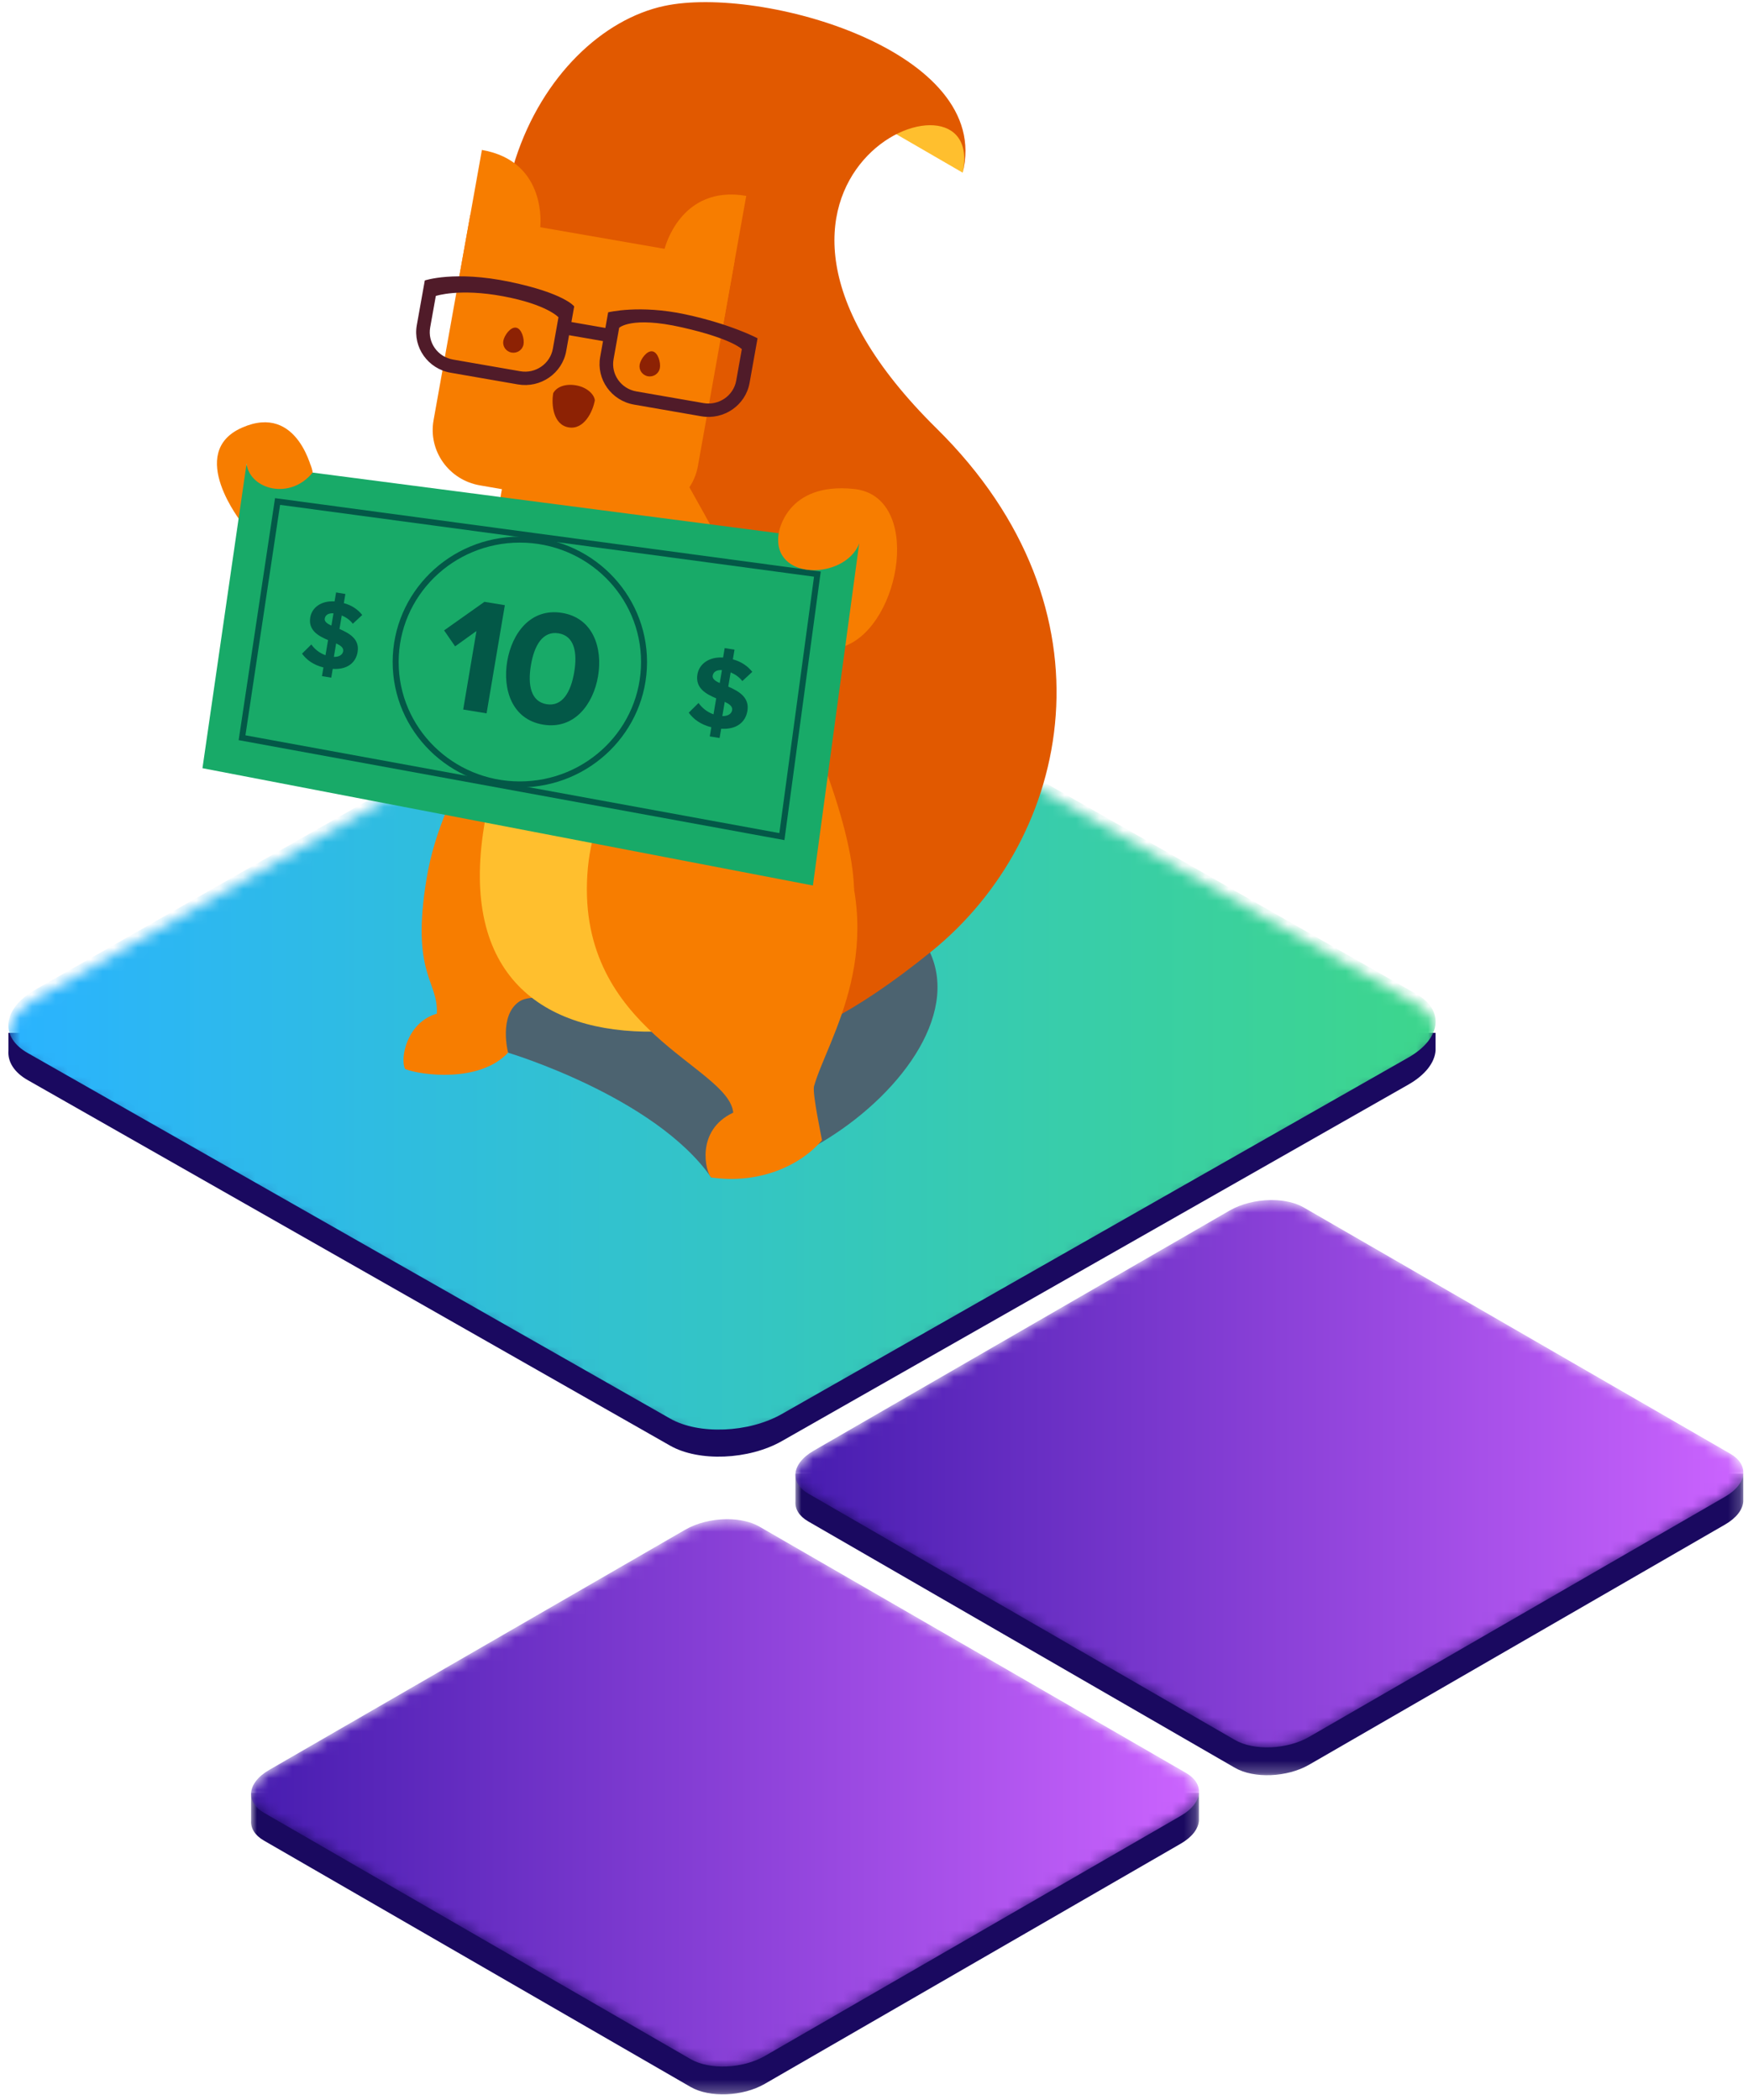 <?xml version="1.0" encoding="UTF-8"?>
<svg width="149px" height="179px" viewBox="0 0 149 179" version="1.1" xmlns="http://www.w3.org/2000/svg" xmlns:xlink="http://www.w3.org/1999/xlink">
    <!-- Generator: Sketch 57.1 (83088) - https://sketch.com -->
    <title>10bonus_main-illustration_mobile</title>
    <desc>Created with Sketch.</desc>
    <defs>
        <path d="M56.213,1.476 L2.812,31.857 C1.349,32.689 0.564,33.743 0.488,34.759 L0.488,34.759 C0.418,35.698 0.956,36.605 2.129,37.271 L2.129,37.271 L56.896,68.431 C59.335,69.819 63.596,69.645 66.413,68.042 L66.413,68.042 L119.814,37.661 C121.276,36.829 122.062,35.774 122.137,34.759 L122.137,34.759 C122.207,33.819 121.669,32.913 120.497,32.246 L120.497,32.246 L65.729,1.087 C64.624,0.458 63.145,0.15 61.596,0.15 L61.596,0.15 C59.726,0.15 57.753,0.599 56.213,1.476" id="path-1"></path>
        <linearGradient x1="-0%" y1="50%" x2="100%" y2="50%" id="linearGradient-3">
            <stop stop-color="#2AB3FF" offset="0%"></stop>
            <stop stop-color="#3DD68C" offset="100%"></stop>
        </linearGradient>
        <path d="M55.815,1.462 L2.414,31.844 C0.951,32.676 0.166,33.73 0.09,34.745 L0.09,34.745 C0.02,35.685 0.559,36.591 1.731,37.258 L1.731,37.258 L56.498,68.418 C58.938,69.806 63.199,69.632 66.015,68.029 L66.015,68.029 L119.415,37.647 C120.879,36.815 121.664,35.761 121.74,34.745 L121.74,34.745 C121.743,34.695 121.746,34.644 121.746,34.594 L121.746,34.594 L121.746,34.582 C121.746,33.702 121.203,32.861 120.099,32.233 L120.099,32.233 L65.331,1.073 C64.226,0.445 62.748,0.137 61.198,0.137 L61.198,0.137 C59.328,0.137 57.356,0.586 55.815,1.462" id="path-4"></path>
        <path d="M27.865,0.799 L1.165,15.99 C0.433,16.406 0.041,16.934 0.003,17.441 L0.003,17.441 C0.001,17.461 0,17.482 0,17.502 L0,17.502 L0,17.54 C0.008,17.974 0.278,18.388 0.824,18.697 L0.824,18.697 L28.207,34.277 C29.427,34.971 31.557,34.884 32.965,34.083 L32.965,34.083 L59.666,18.892 C60.397,18.476 60.79,17.949 60.828,17.441 L60.828,17.441 C60.862,16.971 60.594,16.519 60.007,16.185 L60.007,16.185 L32.623,0.605 C32.071,0.29 31.331,0.137 30.557,0.137 L30.557,0.137 C29.622,0.137 28.635,0.361 27.865,0.799" id="path-6"></path>
        <polygon id="path-8" points="0 0.046 80.796 0.046 80.796 25.742 0 25.742"></polygon>
        <path d="M40.512,0.431 C39.292,0.443 38.015,0.745 37.013,1.324 L37.013,1.324 L1.547,21.8 C0.576,22.361 0.054,23.072 0.003,23.756 L0.003,23.756 C0.001,23.784 0,23.811 0,23.838 L0,23.838 L0,23.889 C0.01,24.474 0.37,25.031 1.094,25.449 L1.094,25.449 L37.467,46.449 C39.087,47.384 41.917,47.267 43.787,46.187 L43.787,46.187 L79.253,25.711 C80.224,25.151 80.746,24.44 80.796,23.756 L80.796,23.756 C80.842,23.122 80.485,22.512 79.706,22.062 L79.706,22.062 L43.332,1.062 C42.617,0.649 41.665,0.441 40.665,0.431 L40.665,0.431 L40.512,0.431 Z" id="path-10"></path>
        <linearGradient x1="-8.38392871e-07%" y1="50%" x2="100%" y2="50%" id="linearGradient-12">
            <stop stop-color="#461CAF" offset="0%"></stop>
            <stop stop-color="#CC64FF" offset="100%"></stop>
        </linearGradient>
        <polygon id="path-13" points="0 0.046 80.796 0.046 80.796 25.742 0 25.742"></polygon>
        <path d="M40.512,0.431 C39.292,0.443 38.015,0.745 37.013,1.324 L37.013,1.324 L1.547,21.8 C0.576,22.361 0.054,23.072 0.003,23.756 L0.003,23.756 C0.001,23.784 0,23.811 0,23.838 L0,23.838 L0,23.889 C0.01,24.474 0.37,25.031 1.094,25.449 L1.094,25.449 L37.467,46.449 C39.087,47.384 41.917,47.267 43.787,46.187 L43.787,46.187 L79.253,25.711 C80.224,25.151 80.746,24.44 80.796,23.756 L80.796,23.756 C80.842,23.122 80.485,22.512 79.706,22.062 L79.706,22.062 L43.332,1.062 C42.617,0.649 41.665,0.441 40.665,0.431 L40.665,0.431 L40.512,0.431 Z" id="path-15"></path>
    </defs>
    <g id="Mobile" stroke="none" stroke-width="1" fill="none" fill-rule="evenodd">
        <g id="10bonus_main-illustration_mobile" transform="translate(-37, 0)">
            <path d="M37.718,89.539 C37.648,90.478 38.186,91.385 39.358,92.052 L94.126,123.212 C96.565,124.6 100.826,124.425 103.643,122.823 L157.044,92.441 C158.506,91.609 159.292,90.555 159.368,89.539 L159.368,88.031 L37.718,88.031 L37.718,90.544" id="Fill-1" fill="#1A0960"></path>
            <g id="Group-5" transform="translate(37.23, 53.273)">
                <mask id="mask-2" fill="white">
                    <use xlink:href="#path-1"></use>
                </mask>
                <g id="Clip-4"></g>
                <path d="M56.213,0.676 L2.812,31.057 C1.349,31.889 0.564,32.943 0.488,33.959 L0.488,33.959 C0.418,34.898 0.956,35.805 2.129,36.471 L2.129,36.471 L56.896,67.631 C59.335,69.019 63.596,68.845 66.413,67.242 L66.413,67.242 L119.814,36.861 C121.276,36.029 122.062,34.974 122.137,33.959 L122.137,33.959 C122.207,33.019 121.669,32.113 120.497,31.446 L120.497,31.446 L65.729,0.287 C64.624,-0.342 63.145,-0.65 61.596,-0.65 L61.596,-0.65 C59.726,-0.65 57.753,-0.201 56.213,0.676" id="Fill-3" fill="url(#linearGradient-3)" mask="url(#mask-2)"></path>
            </g>
            <g id="Group-11" transform="translate(106.59, 92.473)">
                <mask id="mask-5" fill="white">
                    <use xlink:href="#path-4"></use>
                </mask>
                <g id="Clip-10"></g>
            </g>
            <g id="Group-17" transform="translate(0, 91.468)">
                <mask id="mask-7" fill="white">
                    <use xlink:href="#path-6"></use>
                </mask>
                <g id="Clip-16"></g>
            </g>
            <g id="Group-68" transform="translate(54.06, 0)">
                <path d="M3.572,44.587 C3.572,44.587 -1.243,38.566 3.572,36.447 C8.387,34.327 9.588,40.278 9.588,40.278 L3.953,39.545 L3.572,44.587 Z" id="Fill-18" fill="#F77D00"></path>
                <path d="M43.561,100.35 C56.024,100.35 76.146,79.66 50.328,74.203 C15.1,66.755 26.249,89.718 26.249,89.718 C26.249,89.718 38.749,93.458 43.561,100.35" id="Fill-20" fill="#4C6370"></path>
                <path d="M64.998,14.716 C64.998,14.716 66.17,10.712 62.615,8.782 C59.06,6.852 55.868,9.426 55.868,9.426 L64.998,14.716 Z" id="Fill-22" fill="#FFBF2E"></path>
                <path d="M44.612,88.309 C44.612,88.309 48.529,92.277 62.365,81.063 C74.283,71.403 78.484,51.996 62.768,36.509 C40.996,15.054 67.218,4.231 64.998,14.716 C67.622,4.373 47.852,-1.271 39.556,0.508 C29.114,2.747 18.968,19.802 31.281,40.089 C43.593,60.377 53.09,87.315 44.612,88.309" id="Fill-24" fill="#E15900"></path>
                <path d="M25.829,61.73 C26.192,51.852 23.76,40.489 27.582,38.456 C31.404,36.424 39.204,37.226 39.204,37.226 C39.204,37.226 55.468,64.11 55.741,75.819 C42.143,73.449 25.829,61.73 25.829,61.73" id="Fill-26" fill="#F77D00"></path>
                <path d="M49.316,45.449 C49.316,45.449 49.911,41.059 55.742,41.675 C61.572,42.291 59.794,53.184 54.996,55.05 C52.614,48.933 49.316,45.449 49.316,45.449" id="Fill-28" fill="#F77D00"></path>
                <path d="M19.3,74.894 C20.714,66.324 26.424,61.471 27.636,51.526 C27.636,51.526 40.554,76.588 38.535,81.759 C36.516,86.931 29.048,84.146 27.232,85.339 C25.415,86.532 26.249,89.718 26.249,89.718 C23.82,92.311 18.828,91.646 17.479,91.114 C17.006,90.251 17.614,87.126 20.177,86.395 C20.312,83.548 17.951,83.071 19.3,74.894" id="Fill-30" fill="#F77D00"></path>
                <path d="M34.795,71.718 C34.795,85.643 37.122,86.334 38.736,87.925 C29.183,88.058 22.138,83.144 24.204,70.422 C26.346,57.232 28.002,54.996 27.582,49.802 C27.162,44.608 34.514,45.732 36.04,51.526 C37.566,57.32 34.795,66.978 34.795,71.718" id="Fill-32" fill="#FFBF2E"></path>
                <path d="M33.004,74.566 C32.167,87.904 45.038,90.849 45.442,94.827 C42.189,96.346 43.095,99.936 43.561,100.351 C47.557,100.94 51.107,99.411 53.007,97.179 C52.954,96.852 52.165,93.148 52.331,92.564 C53.492,88.475 59.06,80.62 53.799,69.994 C47.573,57.422 33.812,61.686 33.004,74.566" id="Fill-34" fill="#F77D00"></path>
                <path d="M45.556,22.245 L23.025,18.33 L19.897,35.815 C19.43,38.421 21.196,40.906 23.841,41.365 L36.796,43.616 C39.44,44.076 41.961,42.336 42.428,39.73 L45.556,22.245 Z" id="Fill-36" fill="#F77D00"></path>
                <path d="M44.504,28.125 L46.55,16.695 C40.917,15.716 39.59,21.208 39.59,21.208 C39.59,21.208 38.872,27.146 44.504,28.125" id="Fill-38" fill="#F77D00"></path>
                <path d="M21.973,24.21 L24.018,12.78 C29.651,13.758 28.992,19.367 28.992,19.367 C28.992,19.367 27.606,25.189 21.973,24.21" id="Fill-40" fill="#F77D00"></path>
                <path d="M30.097,33.507 C30.355,33.019 31.065,32.672 32.044,32.843 C33.024,33.013 33.614,33.659 33.643,34.123 C33.471,35.088 32.718,36.653 31.404,36.424 C30.089,36.196 29.925,34.472 30.097,33.507" id="Fill-42" fill="#8D2204"></path>
                <path d="M37.465,31.071 C37.381,31.54 37.699,31.987 38.174,32.07 C38.65,32.152 39.104,31.839 39.188,31.371 C39.271,30.902 39.03,30.028 38.555,29.946 C38.079,29.863 37.549,30.603 37.465,31.071" id="Fill-44" fill="#8D2204"></path>
                <path d="M25.843,29.052 C25.759,29.521 26.077,29.968 26.553,30.05 C27.028,30.133 27.482,29.82 27.565,29.351 C27.65,28.882 27.408,28.008 26.933,27.926 C26.457,27.843 25.927,28.583 25.843,29.052" id="Fill-46" fill="#8D2204"></path>
                <path d="M20.089,25.224 C20.089,25.224 22.087,24.55 25.829,25.251 C29.571,25.951 30.544,27.041 30.544,27.041 L30.065,29.723 C29.835,31.007 28.588,31.867 27.286,31.64 L21.554,30.644 C20.251,30.418 19.379,29.19 19.609,27.906 L20.089,25.224 Z M35.718,27.94 C35.718,27.94 36.745,26.924 41.041,27.894 C45.336,28.864 46.174,29.757 46.174,29.757 L45.695,32.439 C45.465,33.723 44.218,34.582 42.916,34.356 L37.184,33.36 C35.882,33.134 35.009,31.906 35.239,30.622 L35.718,27.94 Z M19.15,23.903 L18.469,27.708 C18.129,29.611 19.422,31.432 21.353,31.767 L27.085,32.763 C29.016,33.098 30.863,31.824 31.204,29.921 L31.446,28.569 L34.341,29.072 L34.099,30.424 C33.759,32.327 35.053,34.147 36.983,34.483 L42.715,35.479 C44.646,35.814 46.493,34.539 46.834,32.637 L47.514,28.832 C47.514,28.832 45.28,27.634 41.367,26.793 C37.454,25.951 34.78,26.619 34.78,26.619 L34.542,27.95 L31.647,27.447 L31.885,26.116 C31.885,26.116 31.076,24.997 26.382,24.018 C21.689,23.038 19.15,23.903 19.15,23.903 L19.15,23.903 Z" id="Fill-48" fill="#501B29"></path>
                <polygon id="Fill-50" fill="#18AA68" points="3.953 39.545 56.174 46.341 52.233 75.47 0.198 65.472"></polygon>
                <polygon id="Stroke-52" stroke="#035847" stroke-width="0.51" points="6.599 42.742 52.614 48.932 49.588 71.302 3.572 62.875"></polygon>
                <polygon id="Fill-54" fill="#035847" points="23.553 53.78 21.733 55.088 20.795 53.727 24.234 51.293 25.973 51.578 24.416 60.798 22.423 60.471"></polygon>
                <path d="M30.557,53.978 C29.21,53.757 28.485,54.987 28.197,56.687 C27.91,58.387 28.191,59.798 29.537,60.019 C30.87,60.237 31.598,58.993 31.885,57.292 C32.172,55.592 31.89,54.196 30.557,53.978 M30.85,52.236 C33.517,52.672 34.321,55.248 33.92,57.626 C33.519,60.003 31.908,62.197 29.243,61.76 C26.563,61.32 25.775,58.734 26.176,56.356 C26.578,53.978 28.171,51.797 30.85,52.236" id="Fill-56" fill="#035847"></path>
                <path d="M45.347,60.526 C45.401,60.204 45.118,60.006 44.717,59.816 L44.512,61.03 C45.024,61.043 45.299,60.811 45.347,60.526 M44.291,58.213 L44.477,57.111 C44.021,57.081 43.744,57.268 43.692,57.58 C43.646,57.85 43.903,58.043 44.291,58.213 M44.411,62.11 L44.278,62.899 L43.441,62.762 L43.573,61.981 C42.661,61.752 42.052,61.295 41.649,60.739 L42.484,59.913 C42.761,60.306 43.187,60.679 43.759,60.88 L43.989,59.518 C43.119,59.153 42.192,58.644 42.389,57.474 C42.539,56.589 43.379,55.961 44.576,56.041 L44.712,55.234 L45.549,55.371 L45.41,56.196 C46.111,56.381 46.662,56.757 47.065,57.26 L46.218,58.047 C45.958,57.711 45.602,57.466 45.222,57.305 L45.018,58.519 C45.892,58.904 46.847,59.417 46.647,60.596 C46.486,61.55 45.726,62.191 44.411,62.11" id="Fill-58" fill="#035847"></path>
                <path d="M12.19,55.507 C12.241,55.202 11.973,55.015 11.593,54.834 L11.399,55.985 C11.885,55.997 12.144,55.777 12.19,55.507 M11.189,53.316 L11.366,52.272 C10.934,52.244 10.671,52.42 10.622,52.716 C10.579,52.971 10.822,53.155 11.189,53.316 M11.302,57.008 L11.176,57.755 L10.384,57.625 L10.51,56.886 C9.646,56.669 9.068,56.236 8.685,55.709 L9.478,54.927 C9.74,55.298 10.143,55.652 10.685,55.843 L10.903,54.553 C10.079,54.206 9.201,53.724 9.388,52.615 C9.53,51.777 10.324,51.182 11.459,51.258 L11.588,50.493 L12.381,50.624 L12.249,51.404 C12.913,51.58 13.435,51.936 13.818,52.413 L13.015,53.16 C12.77,52.84 12.431,52.607 12.072,52.455 L11.877,53.606 C12.707,53.97 13.61,54.456 13.421,55.574 C13.268,56.478 12.549,57.086 11.302,57.008" id="Fill-60" fill="#035847"></path>
                <path d="M37.838,56.422 C37.838,62.183 33.098,66.854 27.252,66.854 C21.406,66.854 16.666,62.183 16.666,56.422 C16.666,50.661 21.406,45.991 27.252,45.991 C33.098,45.991 37.838,50.661 37.838,56.422 Z" id="Stroke-62" stroke="#035847" stroke-width="0.51"></path>
                <path d="M3.953,39.545 C4.285,41.744 7.679,42.639 9.588,40.278 C9.186,37.188 3.953,39.545 3.953,39.545" id="Fill-64" fill="#F77D00"></path>
                <path d="M49.316,45.449 C48.672,49.536 54.937,49.436 56.174,46.341 C54.082,43.247 49.316,45.449 49.316,45.449" id="Fill-66" fill="#F77D00"></path>
            </g>
            <g id="extra" transform="translate(104.8, 101.6)">
                <g id="Group-7">
                    <g id="Group-3" transform="translate(0, 23.956)">
                        <mask id="mask-9" fill="white">
                            <use xlink:href="#path-8"></use>
                        </mask>
                        <g id="Clip-2"></g>
                        <path d="M0.004,2.417 C-0.042,3.051 0.315,3.661 1.093,4.111 L37.467,25.111 C39.087,26.046 41.917,25.928 43.787,24.849 L79.253,4.373 C80.224,3.812 80.746,3.101 80.796,2.416 L80.796,0.046 L0.004,0.046 L0.004,3.095" id="Fill-1" fill="#1A0960" mask="url(#mask-9)"></path>
                    </g>
                    <g id="Group-6" transform="translate(0, 0.247)">
                        <mask id="mask-11" fill="white">
                            <use xlink:href="#path-10"></use>
                        </mask>
                        <g id="Clip-5"></g>
                        <path d="M40.512,0.431 C39.292,0.443 38.015,0.745 37.013,1.324 L37.013,1.324 L1.547,21.8 C0.576,22.361 0.054,23.072 0.003,23.756 L0.003,23.756 C0.001,23.784 0,23.811 0,23.838 L0,23.838 L0,23.889 C0.01,24.474 0.37,25.031 1.094,25.449 L1.094,25.449 L37.467,46.449 C39.087,47.384 41.917,47.267 43.787,46.187 L43.787,46.187 L79.253,25.711 C80.224,25.151 80.746,24.44 80.796,23.756 L80.796,23.756 C80.842,23.122 80.485,22.512 79.706,22.062 L79.706,22.062 L43.332,1.062 C42.617,0.649 41.665,0.441 40.665,0.431 L40.665,0.431 L40.512,0.431 Z" id="Fill-4" fill="url(#linearGradient-12)" mask="url(#mask-11)"></path>
                    </g>
                </g>
            </g>
            <g id="extra-copy" transform="translate(58.4, 128.8)">
                <g id="Group-7">
                    <g id="Group-3" transform="translate(0, 23.956)">
                        <mask id="mask-14" fill="white">
                            <use xlink:href="#path-13"></use>
                        </mask>
                        <g id="Clip-2"></g>
                        <path d="M0.004,2.417 C-0.042,3.051 0.315,3.661 1.093,4.111 L37.467,25.111 C39.087,26.046 41.917,25.928 43.787,24.849 L79.253,4.373 C80.224,3.812 80.746,3.101 80.796,2.416 L80.796,0.046 L0.004,0.046 L0.004,3.095" id="Fill-1" fill="#1A0960" mask="url(#mask-14)"></path>
                    </g>
                    <g id="Group-6" transform="translate(0, 0.247)">
                        <mask id="mask-16" fill="white">
                            <use xlink:href="#path-15"></use>
                        </mask>
                        <g id="Clip-5"></g>
                        <path d="M40.512,0.431 C39.292,0.443 38.015,0.745 37.013,1.324 L37.013,1.324 L1.547,21.8 C0.576,22.361 0.054,23.072 0.003,23.756 L0.003,23.756 C0.001,23.784 0,23.811 0,23.838 L0,23.838 L0,23.889 C0.01,24.474 0.37,25.031 1.094,25.449 L1.094,25.449 L37.467,46.449 C39.087,47.384 41.917,47.267 43.787,46.187 L43.787,46.187 L79.253,25.711 C80.224,25.151 80.746,24.44 80.796,23.756 L80.796,23.756 C80.842,23.122 80.485,22.512 79.706,22.062 L79.706,22.062 L43.332,1.062 C42.617,0.649 41.665,0.441 40.665,0.431 L40.665,0.431 L40.512,0.431 Z" id="Fill-4" fill="url(#linearGradient-12)" mask="url(#mask-16)"></path>
                    </g>
                </g>
            </g>
        </g>
    </g>
</svg>